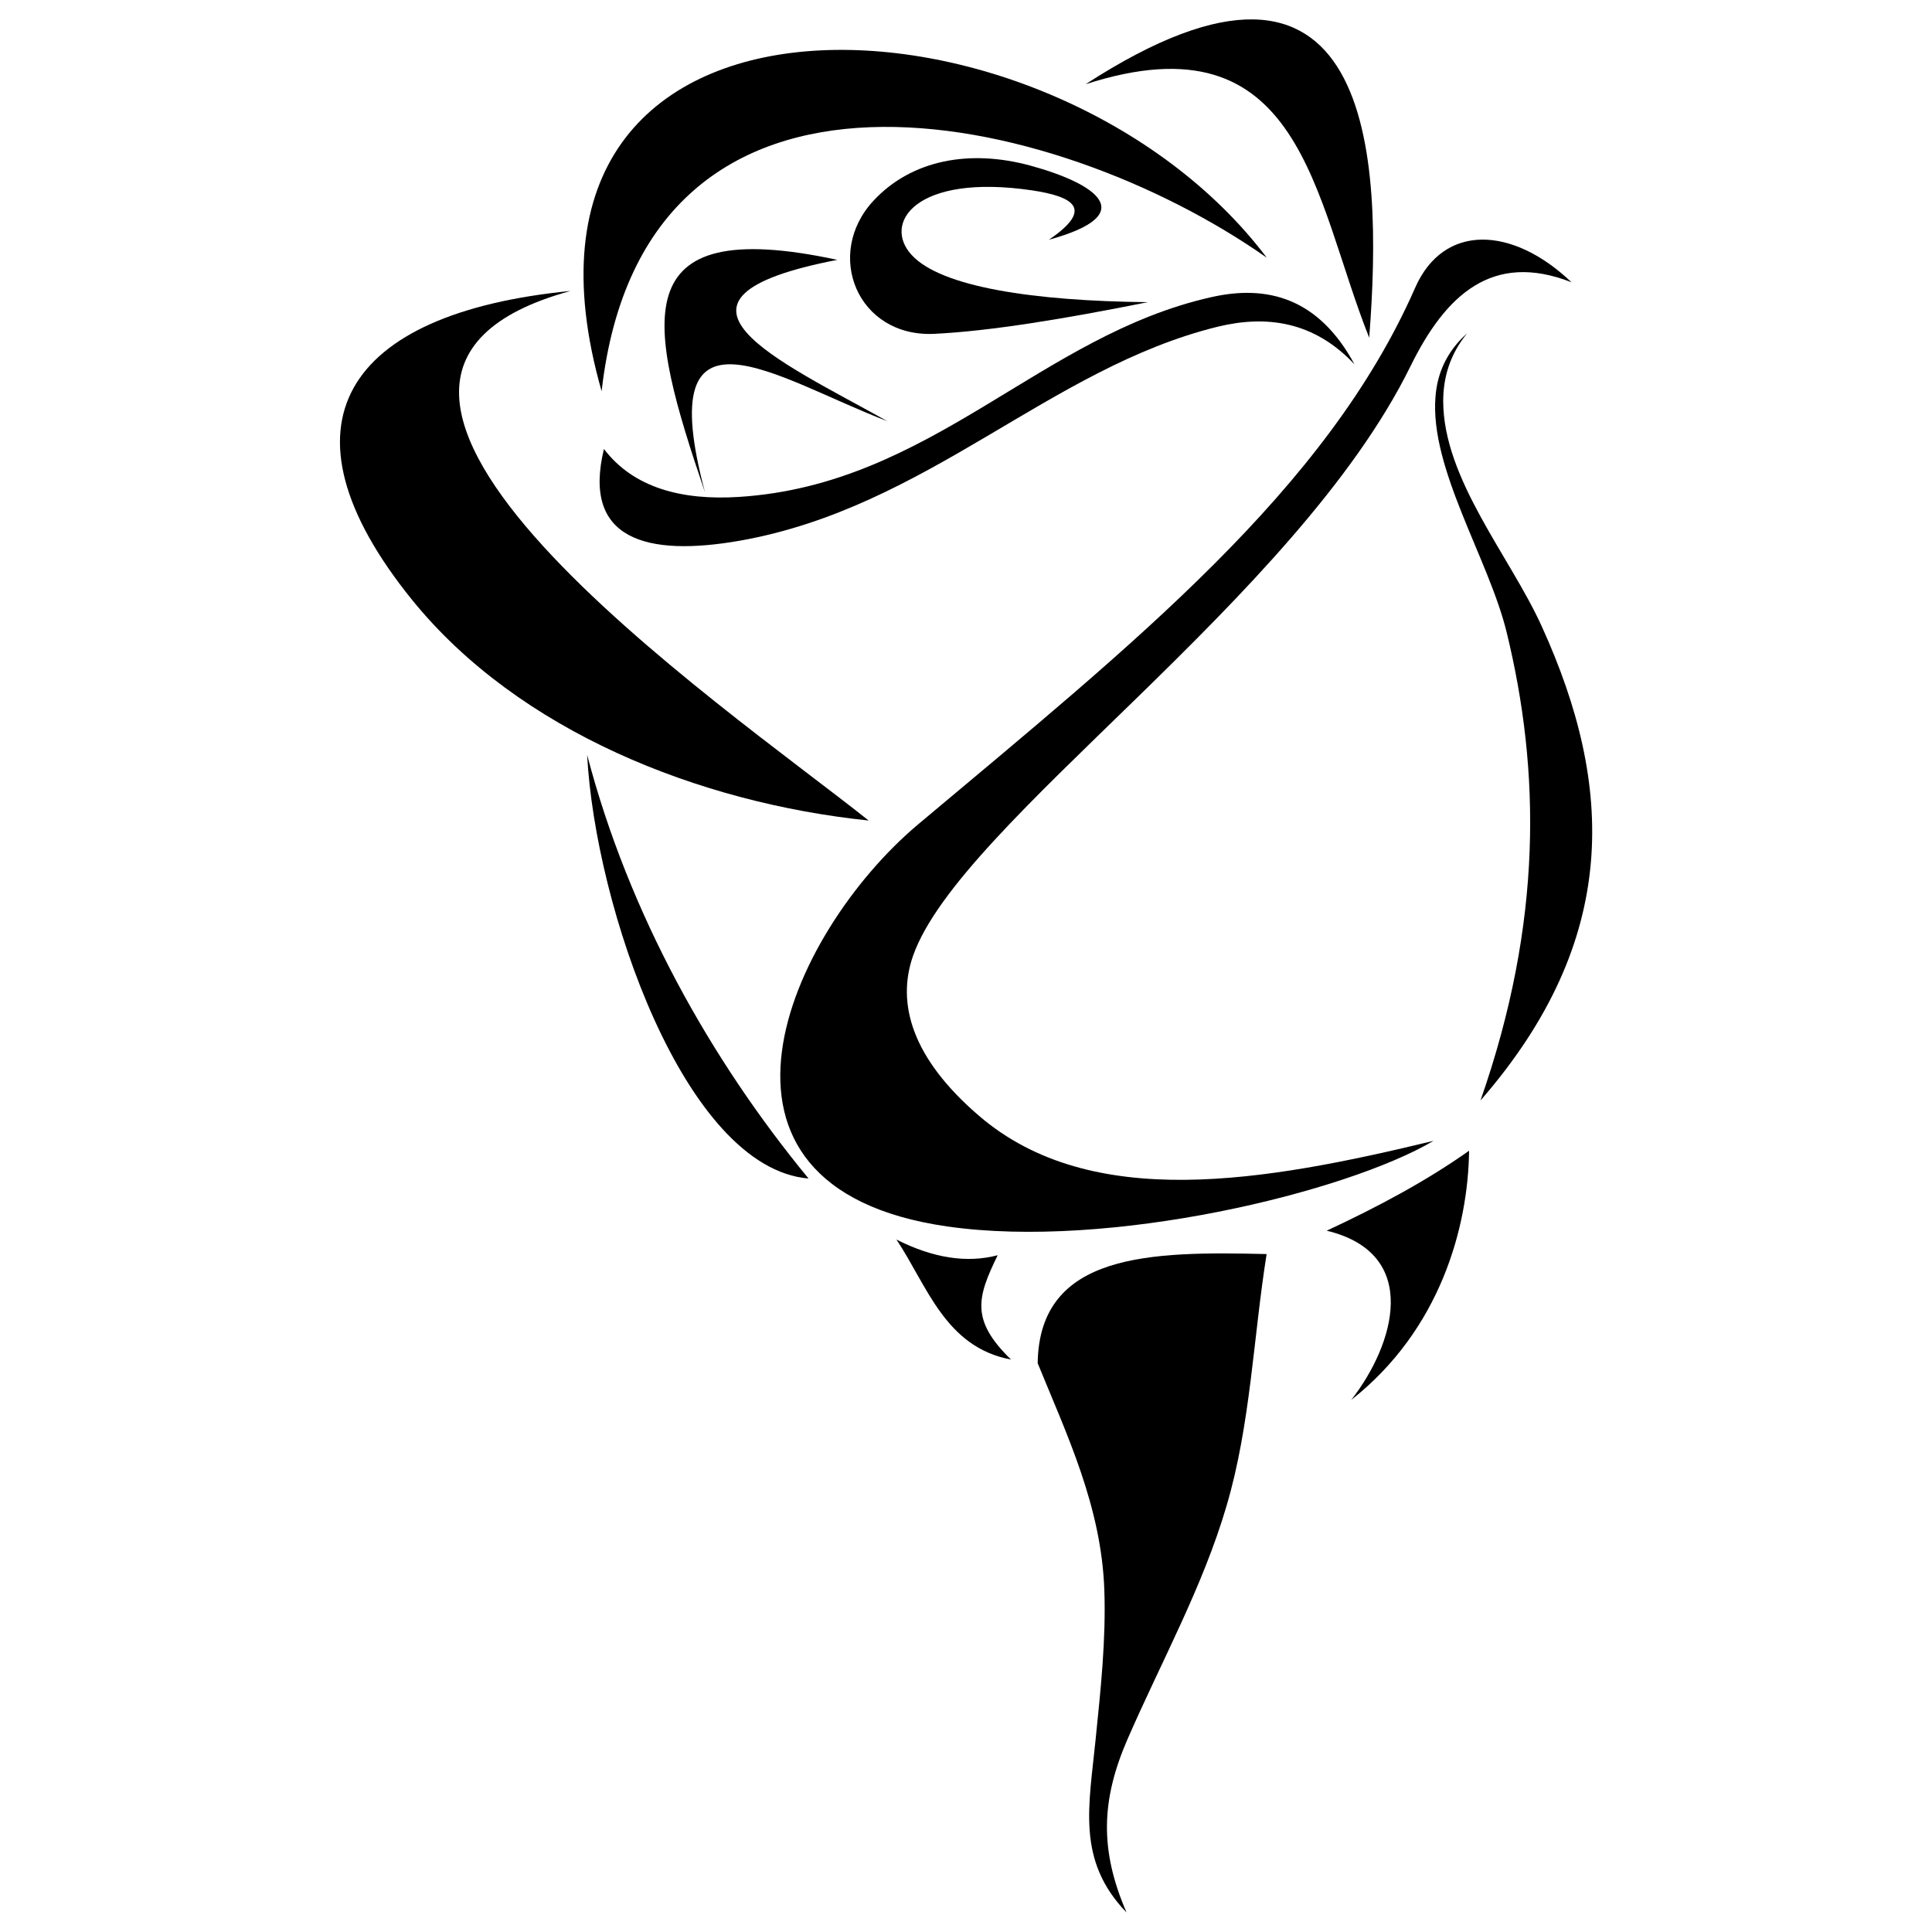 <!-- Svg Vector Icons : http://www.onlinewebfonts.com/icon -->
<svg width="60" height="60" viewBox="0 0 1000 1000" preserveAspectRatio="xMidYMid meet" fill="current">
<g><path d="M742,590.5c-87.3,21.1-177,37-235.2-12.9c-35-30-42.8-58.4-34.2-82.9c24.3-69.1,198.3-184.6,257.5-305.2c18.1-36.8,42.3-59.5,83.3-43.4c-30.6-29.2-66.2-30.6-80.9,2.8C686.6,253.5,586.9,333,475.2,426.7c-67.2,56.5-125.8,187.8,15,208.1C574.2,646.9,696.5,617.3,742,590.5"/><path d="M798.1,324.4c-16.4-36.3-51-76.3-51.1-116.7c0-12.2,3.4-24.2,12.4-35.2c-10.8,9.6-15.5,21-16.4,32.9c-3,37.2,27.5,83.8,36.8,121.7c17.5,71.6,18.8,150.2-13.5,242.5C838.8,486.3,835.5,406.7,798.1,324.4"/><path d="M295.3,150.6c-116.5,11.4-155.5,69-82,159.9c55.2,68.1,148.7,105.1,236.3,114.2C375,365.2,126.3,196.8,295.3,150.6"/><path d="M418.5,610c-50.5-61.3-93-136.8-114.6-219.3C308,469.1,354.3,604.6,418.5,610"/><path d="M383.3,279.8c97-17.3,159.9-89.3,247-110.7c25.1-6.1,49.8-2.9,70.8,19.5c-18.7-34.6-45.4-41.3-74.1-34.8c-88.6,19.8-144.9,97.1-244.5,103.4c-29.6,1.9-54.6-4.7-69.9-24.8C301.2,279.3,334.6,288.4,383.3,279.8"/><path d="M655.7,133.4c-110.9-146.9-410.2-161-344.3,69.1C333.4,7.9,545.1,55.7,655.7,133.4"/><path d="M433.4,134.5C321.8,110.5,335,167,364.9,254.8c-28.2-105.6,37.2-58.6,94.4-36.8C403.2,186.6,329.4,154.6,433.4,134.5"/><path d="M542.9,124.1c48.3-13.3,23.9-29.2-9.3-38.3c-31.6-8.7-61.8-3.1-81.5,18.1c-25.7,27.7-8.3,70.7,31.4,68.9c29-1.4,67.7-7.8,110.6-16.4c-59-0.6-107-7.8-122.2-24.4c-15.3-16.5,2-42.3,62.1-33.5C555.5,101.7,566.6,108,542.9,124.1"/><path d="M708.7,174.8c7.4-94.9,2.1-227.7-146.8-131.2C674.1,7.4,679.8,102.5,708.7,174.8"/><path d="M537.1,705.6c15,36.8,33,74.1,34.5,117.4c0.9,25.8-1.9,51.5-4.5,77.2c-3.4,34.4-10.1,62.7,16,89.7c-14.1-32.5-13.1-58.4,0.5-89.7c17.5-40.2,39-78.9,51.3-120.9c12.4-42.1,13.8-86.9,20.7-130.2C595.9,647.7,537.9,648.2,537.1,705.6"/><path d="M516.4,649.7c-15.9,4.2-33.4,1.5-52.4-8.1c16,24,25.2,55.7,59.3,62.1C502.1,683.1,505.9,671.3,516.4,649.7"/><path d="M699.4,724.6c46.2-36.4,60.5-89.6,61-129c-22,15.6-47.1,29-73.7,41.4C735.9,648.9,721.7,696.1,699.4,724.6"/></g>
</svg>